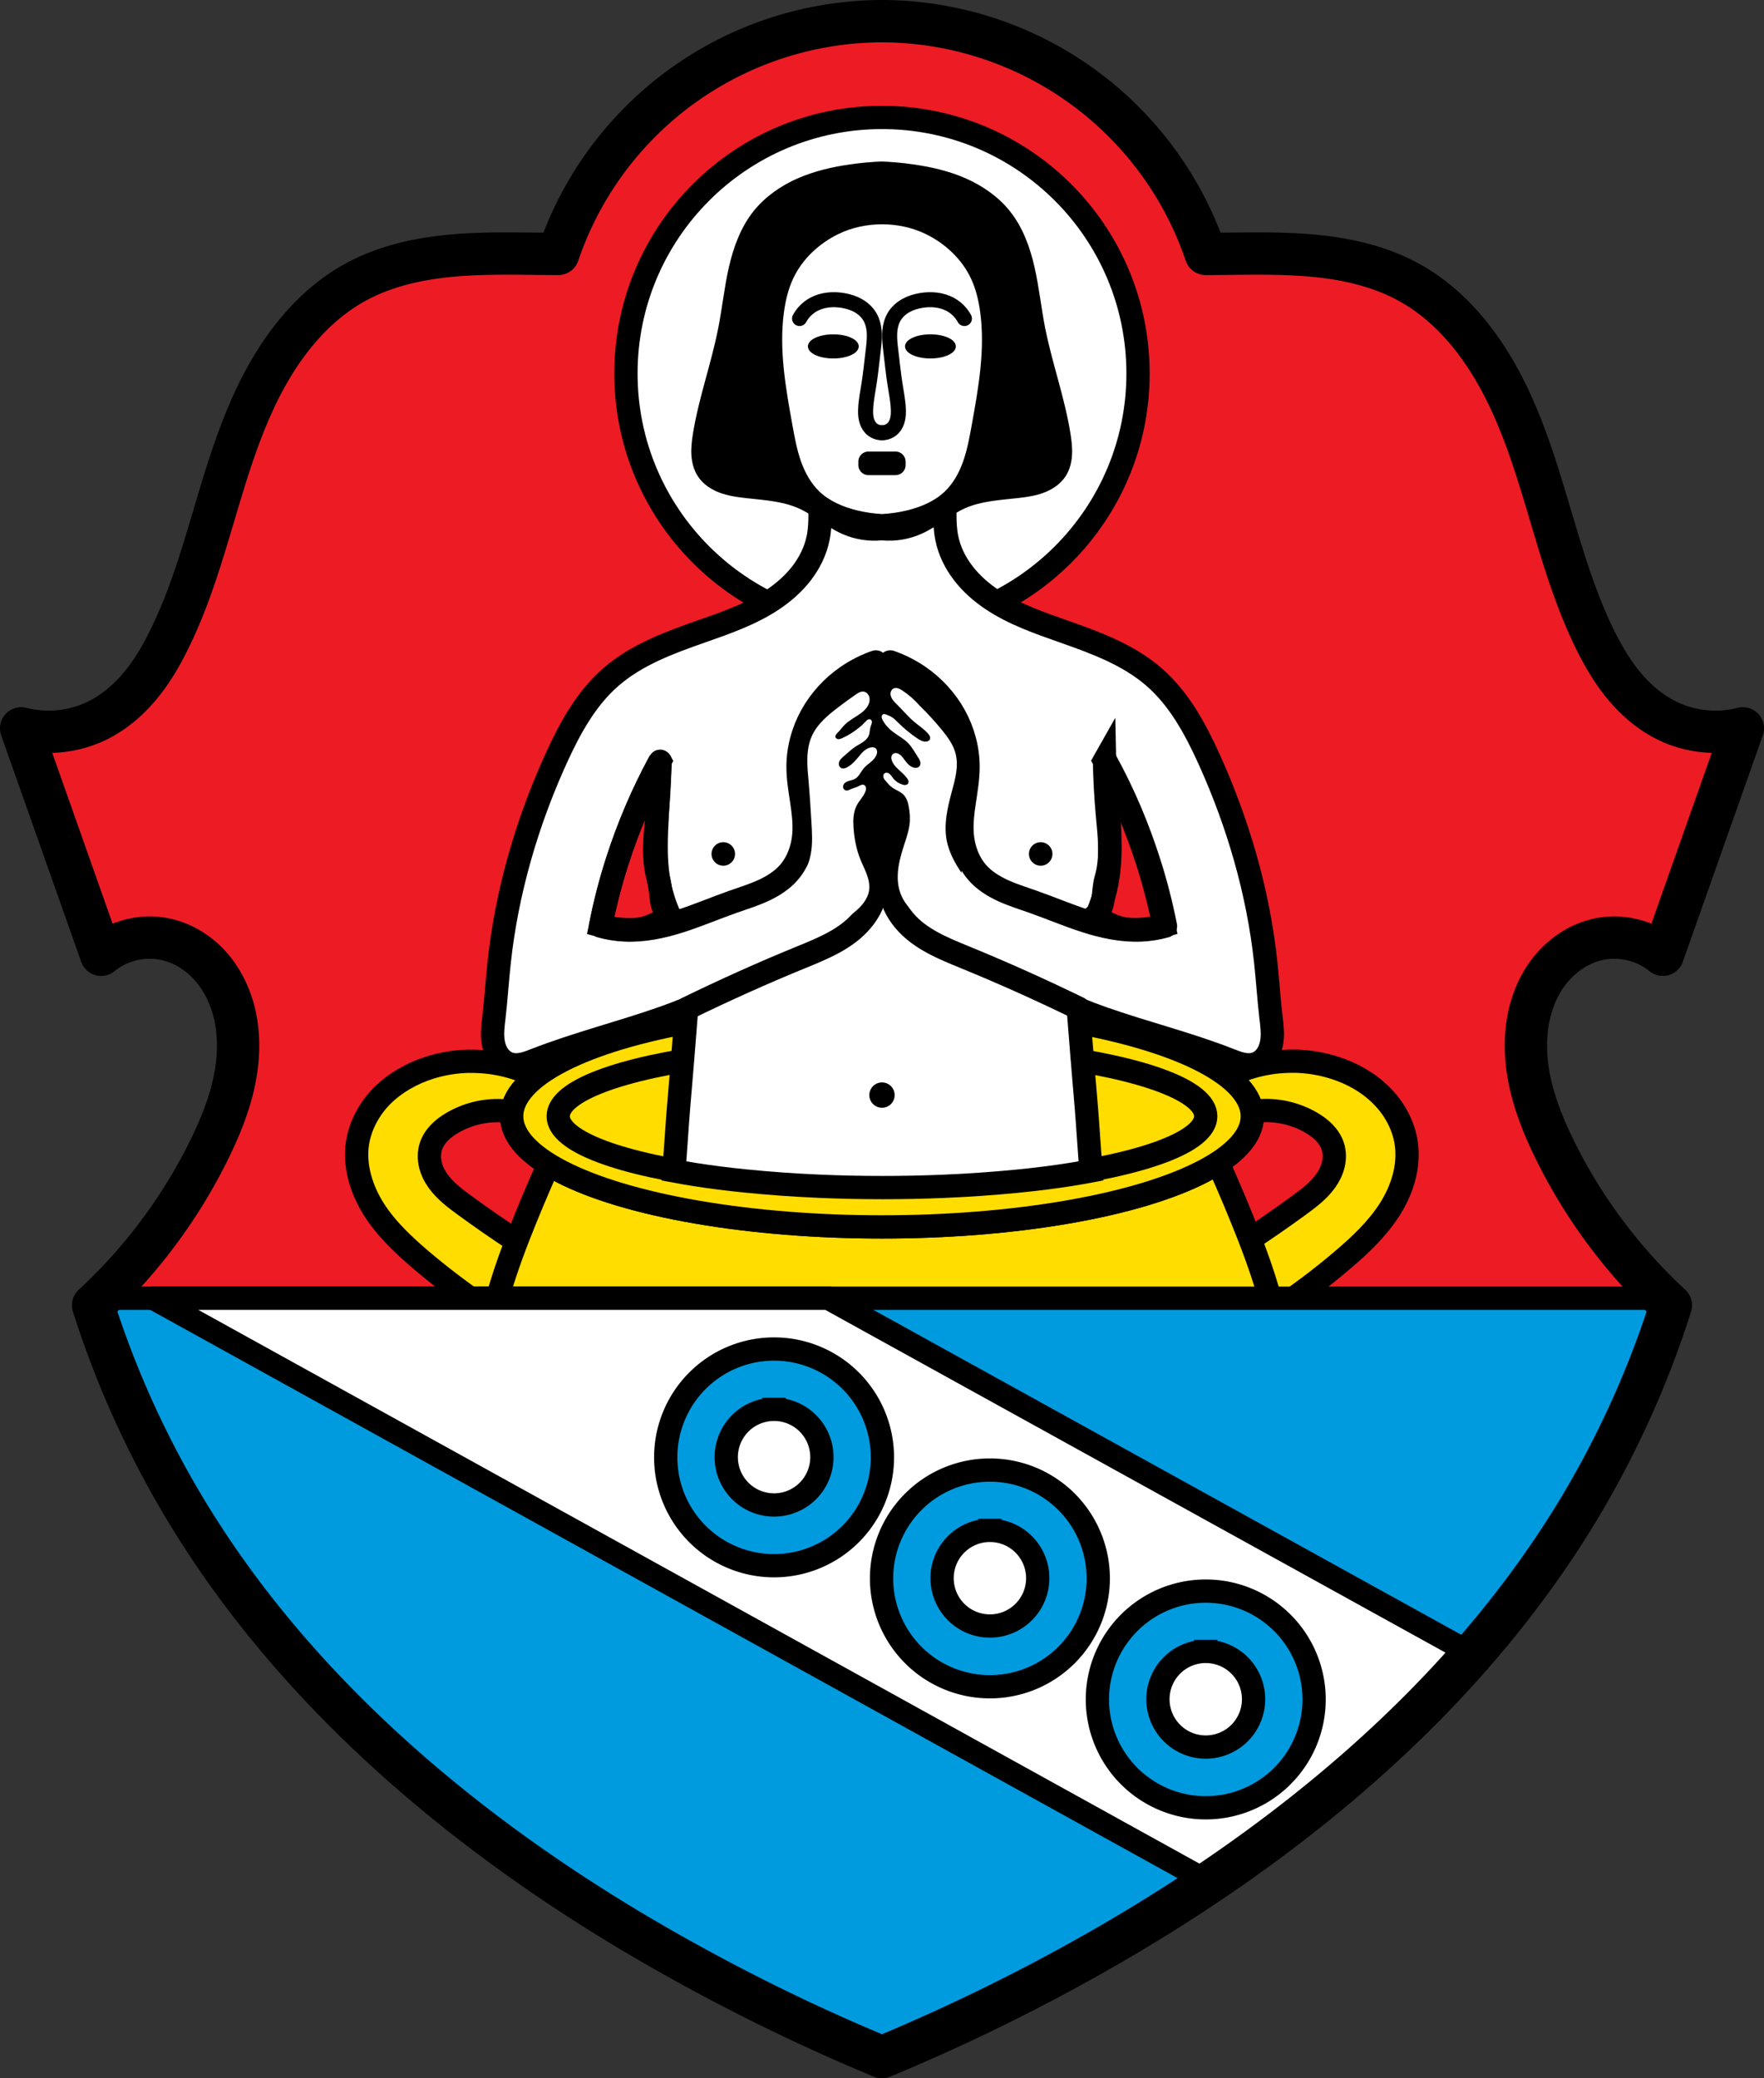 <?xml version="1.0" encoding="UTF-8" standalone="no"?>
<svg
   xmlns:dc="http://purl.org/dc/elements/1.1/"
   xmlns:cc="http://creativecommons.org/ns#"
   xmlns:rdf="http://www.w3.org/1999/02/22-rdf-syntax-ns#"
   xmlns:svg="http://www.w3.org/2000/svg"
   xmlns="http://www.w3.org/2000/svg"
   xmlns:sodipodi="http://sodipodi.sourceforge.net/DTD/sodipodi-0.dtd"
   xmlns:inkscape="http://www.inkscape.org/namespaces/inkscape"
   height="982.139"
   width="833.611"
   version="1.1"
   viewBox="0 0 833.611 982.139"
   id="svg963"
   sodipodi:docname="DEU_Wülfershausen_COA.svg"
   inkscape:version="0.92.5 (2060ec1f9f, 2020-04-08)">
  <rect x="0" y="0" width="833.611" height="982.139" fill="#333333" stroke="none"/>
  <defs
     id="defs967" />
  <sodipodi:namedview
     pagecolor="#ffffff"
     bordercolor="#666666"
     borderopacity="1"
     objecttolerance="10"
     gridtolerance="10"
     guidetolerance="10"
     inkscape:pageopacity="0"
     inkscape:pageshadow="2"
     inkscape:window-width="1920"
     inkscape:window-height="1046"
     id="namedview965"
     showgrid="false"
     inkscape:zoom="0.80742111"
     inkscape:cx="416.80543"
     inkscape:cy="491.06965"
     inkscape:window-x="-11"
     inkscape:window-y="-11"
     inkscape:window-maximized="1"
     inkscape:current-layer="svg963"
     fit-margin-top="0"
     fit-margin-left="0"
     fit-margin-right="0"
     fit-margin-bottom="0" />
  <path
     d="m 416.799,10.231 a 162,162 0 0 0 -153,110 c -14.6,-0.012 -29.2,-0.545 -43.8,0.318 -17.6,1.04 -35.5,4.26 -51,12.5 -22.8,12.1 -38.6,34 -49.2,57.1 -16.6,36.2 -22.2,76.5 -39.7,112 -3.82,7.81 -8.2,15.4 -13.8,22.1 -5.57,6.74 -12.4,12.6 -20.3,16.5 -11,5.4 -24,6.74 -36,3.68 l 37.8,107 c 8.22,-6.79 19.7,-9.59 30.3,-7.36 8.03,1.7 15.3,6.16 20.8,12.1 5.5,5.94 9.24,13.3 11.4,21 3.02,11.1 2.75,22.8 0.406,34 -2.34,11.2 -6.7,21.9 -11.8,32.3 -13.5,27.5 -32.2,52.6 -54.9,73.6 11,34.7 26.3,68.2 45.4,99.4 54,88.2 138,157 229,208 31.8,17.9 64.6,33.9 98.4,47.9 33.7,-14 66.6,-30 98.4,-47.9 91.4,-51.4 175,-120 229,-208 19.1,-31.2 34.4,-64.7 45.4,-99.4 -22.7,-21 -41.4,-46.1 -54.9,-73.6 -5.06,-10.3 -9.42,-21.1 -11.8,-32.3 -2.34,-11.2 -2.62,-23 0.406,-34 2.11,-7.73 5.86,-15.1 11.4,-21 5.5,-5.94 12.8,-10.4 20.8,-12.1 10.5,-2.23 22.1,0.578 30.3,7.36 l 37.8,-107 c -11.9,3.06 -25,1.72 -35.9,-3.68 -7.93,-3.9 -14.7,-9.78 -20.3,-16.5 -5.57,-6.74 -9.95,-14.3 -13.8,-22.1 -17.5,-35.8 -23.1,-76.1 -39.7,-112 -10.6,-23.1 -26.4,-45 -49.2,-57.1 -15.5,-8.24 -33.4,-11.5 -51,-12.5 -14.6,-0.864 -29.2,-0.33 -43.9,-0.318 a 162,162 0 0 0 -153,-110"
     id="path893"
     style="fill:#ed1c24;fill-opacity:1;fill-rule:evenodd"
     inkscape:connector-curvature="0" />
  <path
     style="fill:#ffdd00;fill-opacity:1;fill-rule:evenodd;stroke:#000000;stroke-width:11"
     inkscape:connector-curvature="0"
     id="path895"
     d="m 221.799,501.501 c -6.39,0.119 -12.8,1.14 -18.9,3.1 -8.25,2.65 -16,6.98 -22.2,13.1 -6.13,6.13 -10.5,14.1 -11.8,22.7 -1.56,10.8 1.96,21.9 7.84,31.2 5.88,9.22 14,16.8 22.3,23.9 17,14.4 35.5,27.2 55,38.1 l 15.5,-31.3 c -17.3,-10.1 -34,-21 -50.1,-32.8 -4.58,-3.34 -9.18,-6.83 -12.5,-11.5 -1.64,-2.31 -2.92,-4.9 -3.56,-7.66 -0.64,-2.76 -0.65,-5.69 0.189,-8.4 0.769,-2.48 2.22,-4.71 4.02,-6.59 1.79,-1.88 3.92,-3.41 6.16,-4.72 6.93,-4.07 15,-6.09 23.1,-5.76 8.1,0.33 16,3.02 22.5,7.64 l -6.78,-24.1 c -9.54,-4.75 -20.2,-7.07 -30.9,-6.87 z m 390,0 c -10.7,-0.199 -21.4,2.12 -30.9,6.87 l -6.78,24.1 c 6.58,-4.63 14.5,-7.31 22.5,-7.64 8.03,-0.332 16.2,1.69 23.1,5.76 2.24,1.31 4.37,2.84 6.16,4.72 1.79,1.88 3.25,4.11 4.02,6.59 0.84,2.71 0.837,5.64 0.188,8.4 -0.649,2.76 -1.93,5.35 -3.56,7.66 -3.27,4.63 -7.88,8.12 -12.5,11.5 -16.1,11.8 -32.9,22.7 -50.1,32.8 l 15.5,31.3 c 19.5,-10.9 38,-23.6 55,-38.1 8.34,-7.07 16.4,-14.7 22.3,-23.9 5.88,-9.22 9.4,-20.3 7.84,-31.2 -1.24,-8.58 -5.63,-16.6 -11.8,-22.7 -6.13,-6.13 -13.9,-10.5 -22.2,-13.1 -6.09,-1.95 -12.5,-2.98 -18.9,-3.1 z" />
  <path
     style="fill:#ffdd00;fill-opacity:1;fill-rule:evenodd;stroke:#000000;stroke-width:11"
     inkscape:connector-curvature="0"
     id="path897"
     d="m 262.799,542.501 c -5.14,11.1 -10,22.4 -14.6,33.7 -9.09,22.4 -17.2,45.6 -19.1,69.7 -0.575,7.29 -0.575,14.6 0,21.9 h 377 c 0.575,-7.29 0.575,-14.6 0,-21.9 -1.9,-24.1 -10,-47.3 -19.1,-69.7 -4.6,-11.4 -9.48,-22.6 -14.6,-33.7 -23.6,7.8 -47.8,14.5 -72.5,17.4 -54.3,6.44 -110,6.44 -164,0 -24.7,-2.92 -48.9,-9.63 -72.5,-17.4 z" />
  <ellipse
     style="fill:#ffd700;stroke:#000000;stroke-width:11;stroke-linecap:round"
     cx="416.799"
     cy="527.501"
     rx="175"
     ry="52.3"
     id="ellipse899" />
  <ellipse
     style="fill:#ffdd00;fill-opacity:1;stroke:#000000;stroke-width:11;stroke-linecap:round"
     cx="416.799"
     cy="527.501"
     rx="175"
     ry="52.3"
     id="ellipse901" />
  <ellipse
     style="fill:#ffdd00;fill-opacity:1;stroke:#000000;stroke-width:11;stroke-linecap:round"
     cx="416.799"
     cy="527.501"
     rx="153"
     ry="33.3"
     id="ellipse903" />
  <path
     style="fill:#009bdf;fill-opacity:1;stroke:#000000;stroke-width:11;stroke-linecap:round"
     inkscape:connector-curvature="0"
     id="path909"
     d="m 47.999,613.501 c -1.15,1.11 -2.3,2.21 -3.48,3.3 11,34.7 26.3,68.2 45.4,99.4 54,88.2 138,157 229,208 31.8,17.9 64.6,33.9 98.4,47.9 33.7,-14 66.6,-30 98.4,-47.9 91.4,-51.4 175,-120 229,-208 19.1,-31.2 34.4,-64.7 45.4,-99.4 -1.17,-1.09 -2.32,-2.19 -3.48,-3.3 H 47.639 Z" />
  <path
     d="m 72.399,613.501 499,276 c 46,-30.9 88.4,-66.8 124,-108 l -304,-168 H 71.399 Z"
     id="path913"
     inkscape:connector-curvature="0"
     style="fill:#ffffff;stroke:#000000;stroke-width:11;stroke-linecap:round" />
  <path
     d="m 365.799,637.501 a 51.2,51.2 0 0 0 -51.2,51.2 51.2,51.2 0 0 0 51.2,51.2 51.2,51.2 0 0 0 51.2,-51.2 51.2,51.2 0 0 0 -51.2,-51.2 z m 0,28.5 a 22.6,22.6 0 0 1 22.6,22.6 22.6,22.6 0 0 1 -22.6,22.6 22.6,22.6 0 0 1 -22.6,-22.6 22.6,22.6 0 0 1 22.6,-22.6 z m 102,28.7 a 51.2,51.2 0 0 0 -51.2,51.2 51.2,51.2 0 0 0 51.2,51.2 51.2,51.2 0 0 0 51.2,-51.2 51.2,51.2 0 0 0 -51.2,-51.2 z m 0,28.5 a 22.6,22.6 0 0 1 22.6,22.6 22.6,22.6 0 0 1 -22.6,22.6 22.6,22.6 0 0 1 -22.6,-22.6 22.6,22.6 0 0 1 22.6,-22.6 z m 102,28.7 a 51.2,51.2 0 0 0 -51.2,51.2 51.2,51.2 0 0 0 51.2,51.2 51.2,51.2 0 0 0 51.2,-51.2 51.2,51.2 0 0 0 -51.2,-51.2 z m 0,28.5 a 22.6,22.6 0 0 1 22.6,22.6 22.6,22.6 0 0 1 -22.6,22.6 22.6,22.6 0 0 1 -22.6,-22.6 22.6,22.6 0 0 1 22.6,-22.6 z"
     id="path915"
     inkscape:connector-curvature="0"
     style="fill:#009bdf;fill-opacity:1;stroke:#000000;stroke-width:11;stroke-linecap:round" />
  <circle
     cx="416.799"
     cy="176.501"
     r="121"
     id="circle917"
     style="fill:#ffffff;stroke:#000000;stroke-width:11;stroke-linecap:round" />
  <path
     style="fill:#ffffff;fill-rule:evenodd;stroke:#000000;stroke-width:11"
     inkscape:connector-curvature="0"
     id="path923"
     d="m 385.799,222.501 c 1.1,6.69 1.68,13.5 1.72,20.2 0.025,3.92 -0.13,7.86 -0.928,11.7 -1.25,6.03 -4.08,11.7 -7.86,16.6 -3.78,4.87 -8.48,8.97 -13.6,12.4 -10.3,6.84 -22,10.9 -33.7,15 -15.2,5.32 -30.6,11 -42.7,21.5 -11.9,10.3 -19.6,24.6 -26.1,38.9 -13.7,30.2 -23.1,62.6 -26.7,95.6 -0.947,8.72 -1.49,17.5 -2.5,26.2 -0.483,4.16 -1.07,8.4 -0.254,12.5 0.408,2.06 1.17,4.06 2.4,5.76 1.22,1.7 2.92,3.09 4.9,3.78 2.08,0.73 4.37,0.668 6.52,0.213 2.16,-0.455 4.21,-1.29 6.27,-2.09 19.6,-7.64 40.1,-12.7 60,-19.7 3.77,-1.33 7.52,-2.74 11.2,-4.22 -1.19,15.3 -2.44,30.6 -3.75,45.9 -0.723,8.45 -1.46,20.6 -2.22,30.6 3.31,0.617 6.63,1.2 9.96,1.72 7.75,1.22 15.5,2.18 23.3,2.97 11.8,1.2 23.6,2.03 35.4,2.54 9.95,0.432 19.9,0.641 29.9,0.641 9.6,0 19.2,-0.194 28.8,-0.596 11.6,-0.487 23.2,-1.28 34.8,-2.42 8.74,-0.864 17.5,-1.93 26.1,-3.32 2.93,-0.471 5.85,-0.993 8.77,-1.54 -0.759,-10 -1.5,-22.1 -2.22,-30.6 -1.31,-15.3 -2.56,-30.6 -3.75,-45.9 3.72,1.48 7.47,2.88 11.2,4.22 19.8,7.01 40.4,12 60,19.7 2.05,0.8 4.11,1.63 6.27,2.09 2.16,0.46 4.45,0.517 6.53,-0.213 1.98,-0.694 3.67,-2.08 4.9,-3.78 1.23,-1.7 1.99,-3.7 2.4,-5.76 0.816,-4.11 0.229,-8.35 -0.254,-12.5 -1.01,-8.72 -1.56,-17.5 -2.5,-26.2 -3.58,-33 -13,-65.3 -26.7,-95.6 -6.5,-14.3 -14.2,-28.6 -26.1,-38.9 -12.1,-10.5 -27.6,-16.2 -42.7,-21.5 -11.6,-4.09 -23.4,-8.17 -33.7,-15 -5.13,-3.42 -9.83,-7.52 -13.6,-12.4 -3.78,-4.87 -6.61,-10.5 -7.86,-16.6 -0.798,-3.84 -0.955,-7.78 -0.93,-11.7 0.043,-6.78 0.621,-13.6 1.72,-20.2 l -31.2,15.5 z m -73.9,137 c -0.164,8.47 -0.627,16.9 -1.38,25.4 -0.914,10.2 -2.24,20.6 0.611,30.4 1.99,6.87 0.03,13.1 5.46,17.8 -8.32,4.48 -11.9,6.65 -21.3,6.2 -3.9,-0.183 -7.77,-0.802 -11.5,-1.84 2.03,-10.3 4.65,-20.5 7.84,-30.4 5.25,-16.4 12.1,-32.4 20.3,-47.5 z m 210,0 c 8.24,15.2 15,31.1 20.3,47.5 3.19,9.98 5.81,20.2 7.84,30.4 -3.76,1.04 -7.63,1.66 -11.5,1.84 -9.43,0.443 -13,-1.73 -21.3,-6.2 5.43,-4.65 3.47,-10.9 5.46,-17.8 2.85,-9.81 1.53,-20.3 0.613,-30.4 -0.758,-8.44 -1.22,-16.9 -1.38,-25.4 z" />
  <path
     style="fill-rule:evenodd;stroke:#000000;stroke-width:2"
     inkscape:connector-curvature="0"
     id="path925"
     d="m 416.799,77.301 c -4.9,0.207 -9.79,0.65 -14.6,1.33 -8.49,1.19 -16.9,3.12 -24.8,6.56 -7.85,3.45 -15.1,8.47 -20.5,15.2 -5.99,7.51 -9.34,16.8 -11.5,26.2 -2.12,9.37 -3.11,19 -4.95,28.4 -3.29,16.9 -9.27,33.2 -12,50.1 -0.529,3.31 -0.934,6.67 -0.717,10 0.218,3.35 1.09,6.71 2.93,9.51 2.26,3.43 5.86,5.82 9.71,7.27 3.84,1.45 7.95,2.04 12,2.5 8.57,0.956 17.4,1.41 25.3,4.88 7.23,3.18 13.2,8.71 20.4,12 5.8,2.64 12.3,3.72 18.6,3.1 6.34,0.613 12.8,-0.469 18.6,-3.1 7.19,-3.27 13.2,-8.8 20.4,-12 7.89,-3.47 16.7,-3.92 25.3,-4.88 4.08,-0.455 8.19,-1.05 12,-2.5 3.84,-1.45 7.44,-3.84 9.7,-7.27 1.85,-2.8 2.72,-6.16 2.93,-9.51 0.21,-3.35 -0.186,-6.7 -0.715,-10 -2.71,-17 -8.69,-33.3 -12,-50.1 -1.84,-9.43 -2.83,-19 -4.95,-28.4 -2.12,-9.37 -5.48,-18.7 -11.5,-26.2 -5.35,-6.71 -12.6,-11.7 -20.5,-15.2 -7.85,-3.45 -16.3,-5.38 -24.8,-6.56 -4.86,-0.68 -9.74,-1.12 -14.6,-1.33 z" />
  <path
     style="fill:#ffffff;fill-rule:evenodd;stroke:#000000;stroke-width:3"
     inkscape:connector-curvature="0"
     id="path927"
     d="m 416.799,104.501 c -7.25,0 -14.6,1.52 -21.2,4.72 -9.54,4.63 -17.7,12.3 -22.1,21.7 -2.43,5.16 -3.76,10.8 -4.52,16.4 -2.42,18 0.823,36.2 4.06,54.1 1.04,5.75 2.09,11.5 4.03,17 1.94,5.52 4.82,10.8 9.07,14.9 5.03,4.81 11.7,7.66 18.5,9.32 4,0.971 8.09,1.57 12.2,1.78 4.11,-0.208 8.2,-0.804 12.2,-1.78 6.82,-1.66 13.5,-4.51 18.5,-9.32 4.26,-4.08 7.14,-9.38 9.07,-14.9 1.94,-5.52 2.99,-11.3 4.03,-17 3.24,-17.9 6.49,-36.1 4.06,-54.1 -0.759,-5.64 -2.09,-11.3 -4.52,-16.4 -4.46,-9.48 -12.6,-17.1 -22.1,-21.7 -6.6,-3.2 -14,-4.72 -21.2,-4.72 z" />
  <path
     d="m 393.799,158.501 a 11.5,5.2 0 0 0 -11.5,5.2 11.5,5.2 0 0 0 11.5,5.2 11.5,5.2 0 0 0 11.5,-5.2 11.5,5.2 0 0 0 -11.5,-5.2 z m 45.9,0 a 11.5,5.2 0 0 0 -11.5,5.2 11.5,5.2 0 0 0 11.5,5.2 11.5,5.2 0 0 0 11.5,-5.2 11.5,5.2 0 0 0 -11.5,-5.2 z m -29.3,55.4 c -2.36,0 -4.26,1.9 -4.26,4.27 v 1.6 c 0,2.36 1.9,4.26 4.26,4.26 h 12.8 c 2.36,0 4.26,-1.9 4.26,-4.26 v -1.6 c 0,-2.36 -1.9,-4.27 -4.26,-4.27 z"
     id="path931"
     inkscape:connector-curvature="0"
     style="stroke:#000000;stroke-linecap:round" />
  <path
     style="fill:none;stroke:#000000;stroke-width:7.1;stroke-linecap:round"
     inkscape:connector-curvature="0"
     id="path933"
     d="m 416.799,204.501 c -1.99,0.035 -3.98,-0.81 -5.33,-2.27 -1.06,-1.14 -1.72,-2.62 -2.07,-4.14 -0.35,-1.52 -0.388,-3.1 -0.329,-4.66 0.153,-4.03 0.972,-8.01 1.6,-12 0.78,-4.95 1.27,-9.95 1.87,-14.9 0.348,-2.89 0.735,-5.8 0.636,-8.71 -0.1,-2.91 -0.714,-5.86 -2.24,-8.35 -1.31,-2.14 -3.25,-3.85 -5.44,-5.08 -2.19,-1.23 -4.62,-1.97 -7.09,-2.39 -4.68,-0.799 -9.69,-0.408 -13.9,1.87 -2.8,1.52 -5.14,3.87 -6.66,6.66" />
  <path
     style="fill:none;stroke:#000000;stroke-width:7.1;stroke-linecap:round"
     inkscape:connector-curvature="0"
     id="path935"
     d="m 416.799,204.501 c 1.99,0.035 3.98,-0.81 5.33,-2.27 1.06,-1.14 1.72,-2.62 2.07,-4.14 0.35,-1.52 0.388,-3.1 0.329,-4.66 -0.153,-4.03 -0.972,-8.01 -1.6,-12 -0.78,-4.95 -1.27,-9.95 -1.87,-14.9 -0.348,-2.89 -0.735,-5.8 -0.636,-8.71 0.1,-2.91 0.714,-5.86 2.24,-8.35 1.31,-2.14 3.25,-3.85 5.44,-5.08 2.19,-1.23 4.62,-1.97 7.09,-2.39 4.68,-0.799 9.69,-0.408 13.9,1.87 2.8,1.52 5.14,3.87 6.66,6.66" />
  <path
     style="fill:none;stroke:#000000;stroke-width:11;stroke-linecap:round"
     d="m 324.799,476.501 c 17.6,-8.56 35.4,-16.6 53.5,-24 10.6,-4.34 21.7,-8.79 29,-17.5 3.74,-4.43 6.36,-9.91 6.92,-15.7 0.517,-5.33 -0.7,-10.7 -2.2,-15.8 -1.5,-5.1 -3.28,-10.2 -3.95,-15.5 -0.62,-4.93 -0.253,-9.97 1.07,-14.8"
     id="path937"
     inkscape:connector-curvature="0" />
  <path
     style="fill:none;stroke:#000000;stroke-width:11;stroke-linecap:round"
     d="m 509.799,476.501 c -17.6,-8.56 -35.4,-16.6 -53.5,-24 -10.6,-4.34 -21.7,-8.79 -29,-17.5 -3.74,-4.43 -6.36,-9.91 -6.92,-15.7 -0.517,-5.33 0.7,-10.7 2.2,-15.8 1.5,-5.1 3.28,-10.2 3.95,-15.5 0.62,-4.93 0.253,-9.97 -1.07,-14.8"
     id="path939"
     inkscape:connector-curvature="0" />
  <path
     d="m 408.799,373.501 c 1.53,-5.93 2.77,-11.9 3.69,-18 2.15,-14.1 2.62,-28.5 1.39,-42.7 -4.73,1.66 -9.24,3.94 -13.4,6.77 -6.99,4.78 -12.9,11.2 -17,18.6 -4.1,7.41 -6.37,15.9 -6.35,24.3 0.023,10.7 3.59,21.2 2.77,31.8 -0.505,6.53 -2.77,13 -7.07,18 -3.29,3.78 -7.64,6.51 -12.2,8.6 -4.56,2.09 -9.36,3.58 -14.1,5.24 -8.38,2.95 -16.6,6.46 -25,9.16 -8.46,2.71 -17.3,4.61 -26.2,4.21 -3.9,-0.176 -7.77,-0.796 -11.5,-1.84 2.03,-10.3 4.65,-20.5 7.84,-30.4 5.25,-16.4 12,-32.4 20.3,-47.5 -0.472,8.45 -0.933,16.9 -1.38,25.4 -0.541,10.2 -1.06,20.4 0.612,30.4 1.02,6.13 2.87,12.1 5.46,17.8"
     id="path941"
     inkscape:connector-curvature="0"
     style="fill:none;stroke:#000000;stroke-width:11;stroke-linecap:round;stroke-linejoin:round" />
  <circle
     style="fill:none;stroke:#000000;stroke-width:6;stroke-linecap:round"
     id="circle945"
     r="3"
     cy="517.501"
     cx="416.799" />
  <path
     style="fill:none;stroke:#000000;stroke-width:11;stroke-linecap:round;stroke-linejoin:round"
     inkscape:connector-curvature="0"
     id="path947"
     d="m 425.799,373.501 c -1.53,-5.93 -2.77,-11.9 -3.69,-18 -2.15,-14.1 -2.62,-28.5 -1.39,-42.7 4.73,1.66 9.24,3.94 13.4,6.77 6.99,4.78 12.9,11.2 17,18.6 4.1,7.41 6.37,15.9 6.35,24.3 -0.023,10.7 -3.59,21.2 -2.77,31.8 0.505,6.53 2.77,13 7.07,18 3.29,3.78 7.64,6.51 12.2,8.6 4.56,2.09 9.36,3.58 14.1,5.24 8.38,2.95 16.6,6.46 25,9.16 8.46,2.71 17.3,4.61 26.2,4.21 3.9,-0.176 7.77,-0.796 11.5,-1.84 -2.03,-10.3 -4.65,-20.5 -7.84,-30.4 -5.25,-16.4 -12,-32.4 -20.3,-47.5 0.472,8.45 0.933,16.9 1.38,25.4 0.541,10.2 1.06,20.4 -0.612,30.4 -1.02,6.13 -2.87,12.1 -5.46,17.8" />
  <path
     style="stroke:#000000;stroke-linecap:round"
     inkscape:connector-curvature="0"
     id="path951"
     d="m 341.799,398.501 a 5.05,5.05 0 0 0 -5.05,5.05 5.05,5.05 0 0 0 5.05,5.05 5.05,5.05 0 0 0 5.05,-5.05 5.05,5.05 0 0 0 -5.05,-5.05 z m 150,0 a 5.05,5.05 0 0 0 -5.05,5.05 5.05,5.05 0 0 0 5.05,5.05 5.05,5.05 0 0 0 5.05,-5.05 5.05,5.05 0 0 0 -5.05,-5.05 z" />
  <path
     style="stroke:#000000;stroke-width:1px"
     inkscape:connector-curvature="0"
     id="path953"
     d="m 413.799,351.501 c -0.905,3.7 -1.75,7.41 -2.53,11.1 -0.951,4.53 -1.81,9.09 -2.53,13.7 -0.739,4.7 -1.32,9.59 0,14.2 0.518,1.8 1.32,3.5 2.03,5.24 0.714,1.73 1.35,3.52 1.51,5.39 0.151,1.75 -0.116,3.53 0.229,5.25 0.172,0.86 0.505,1.7 1.07,2.37 0.563,0.672 1.37,1.16 2.25,1.23 0.829,0.066 1.66,-0.246 2.33,-0.73 0.677,-0.484 1.22,-1.13 1.71,-1.8 2.8,-3.8 4.24,-8.47 4.81,-13.2 0.295,-2.43 0.368,-4.89 0.506,-7.34 0.261,-4.64 0.75,-9.34 -0.097,-13.9 -0.855,-4.62 -3.04,-8.88 -5.47,-12.9 -1.79,-2.96 -3.73,-5.83 -5.82,-8.6 z" />
  <path
     style="stroke:#000000;stroke-width:1px"
     inkscape:connector-curvature="0"
     id="path955"
     d="m 398.799,321.501 c -3.99,2.63 -7.68,5.77 -10.7,9.48 -4.11,5.05 -6.9,11.1 -8.68,17.4 -1.87,6.61 -2.65,13.5 -2.22,20.4 0.401,6.43 1.85,12.8 2.42,19.2 0.41,4.58 0.379,9.23 1.41,13.7 1.28,5.55 4.23,10.7 8.47,14.5 6.18,5.52 14.6,7.81 22.8,8.88 6.88,0.894 13.8,1.05 20.8,0.807 3.14,-0.111 6.31,-0.307 9.34,-1.14 3.03,-0.829 5.95,-2.34 8.01,-4.71 1.79,-2.06 2.84,-4.69 3.34,-7.37 0.5,-2.68 0.472,-5.44 0.291,-8.16 -0.444,-6.67 -1.8,-13.3 -1.21,-20 0.564,-6.42 2.91,-12.6 3.63,-19 0.589,-5.22 0.075,-10.6 -1.61,-15.5 -2.13,-6.27 -6.04,-11.8 -9.89,-17.1 -3.06,-4.29 -6.24,-8.69 -10.7,-11.5 -3.69,-2.33 -8.02,-3.41 -12.3,-4.24 -3.39,-0.657 -6.86,-1.18 -10.3,-0.807 -4.66,0.511 -9,2.66 -12.9,5.25 z" />
  <path
     d="m 409.799,327.701 c 0.59,0.555 0.957,1.32 1.09,2.12 0.131,0.799 0.035,1.63 -0.207,2.4 -0.334,1.07 -0.94,2.03 -1.68,2.87 -0.738,0.838 -1.61,1.55 -2.51,2.2 -2.38,1.71 -5.07,3.03 -7.17,5.07 -1.27,1.23 -2.29,2.7 -3.53,3.97 -0.271,0.277 -0.554,0.548 -0.759,0.877 -0.102,0.165 -0.184,0.343 -0.229,0.532 -0.044,0.189 -0.051,0.388 -0.005,0.576 0.071,0.291 0.266,0.545 0.514,0.712 0.248,0.167 0.547,0.252 0.846,0.269 0.598,0.034 1.18,-0.191 1.73,-0.43 2.95,-1.28 5.66,-3.05 8.16,-5.07 1.01,-0.82 1.99,-1.68 2.87,-2.65 0.338,-0.372 0.67,-0.764 1.1,-1.02 0.217,-0.127 0.458,-0.217 0.708,-0.239 0.25,-0.022 0.51,0.025 0.725,0.155 0.249,0.151 0.427,0.405 0.515,0.682 0.088,0.278 0.092,0.577 0.047,0.864 -0.091,0.575 -0.373,1.1 -0.562,1.65 -0.474,1.39 -0.349,2.93 -0.882,4.3 -0.483,1.24 -1.47,2.22 -2.55,2.99 -1.08,0.77 -2.28,1.37 -3.4,2.08 -2.07,1.32 -3.87,3.03 -5.73,4.63 -0.462,0.395 -0.93,0.785 -1.34,1.23 -0.412,0.446 -0.77,0.953 -0.973,1.53 -0.192,0.541 -0.239,1.14 -0.075,1.69 0.163,0.55 0.548,1.04 1.07,1.29 0.418,0.194 0.9,0.221 1.35,0.141 0.454,-0.08 0.883,-0.262 1.29,-0.472 2.17,-1.11 3.85,-2.97 5.4,-4.85 0.841,-1.02 1.67,-2.06 2.67,-2.92 0.999,-0.863 2.2,-1.55 3.51,-1.71 0.346,-0.043 0.699,-0.049 1.04,0.016 0.341,0.065 0.675,0.202 0.943,0.425 0.382,0.318 0.612,0.794 0.688,1.29 0.076,0.491 0.006,0.996 -0.136,1.47 -0.442,1.48 -1.55,2.66 -2.72,3.66 -1.17,1 -2.46,1.89 -3.45,3.07 -0.723,0.855 -1.27,1.84 -1.91,2.76 -0.639,0.92 -1.39,1.8 -2.39,2.31 -1.06,0.552 -2.31,0.642 -3.42,1.1 -0.463,0.192 -0.902,0.452 -1.26,0.804 -0.357,0.352 -0.628,0.8 -0.725,1.29 -0.095,0.482 -0.015,1 0.245,1.42 0.26,0.417 0.702,0.721 1.19,0.788 0.345,0.048 0.697,-0.021 1.03,-0.136 0.329,-0.114 0.64,-0.274 0.958,-0.416 1.22,-0.545 2.55,-0.829 3.75,-1.43 0.42,-0.213 0.823,-0.465 1.27,-0.624 0.222,-0.08 0.453,-0.135 0.688,-0.148 0.235,-0.012 0.474,0.02 0.692,0.11 0.279,0.116 0.516,0.326 0.681,0.58 0.165,0.254 0.261,0.549 0.296,0.85 0.071,0.601 -0.093,1.21 -0.315,1.77 -0.941,2.39 -2.89,4.23 -4.08,6.51 -1.61,3.07 -1.73,6.7 -1.52,10.2 0.322,5.31 1.34,10.6 3.34,15.5 0.958,2.36 2.14,4.63 3,7.03 0.86,2.4 1.4,4.98 1.01,7.49 -0.323,2.09 -1.27,4.04 -2.53,5.74 -1.25,1.7 -2.81,3.16 -4.43,4.51 -2.65,2.2 -5.52,4.14 -8.55,5.77 l -18.2,-15.4 c 1.22,-2.96 2.38,-5.93 3.49,-8.93 1.08,-2.92 2.1,-5.87 2.68,-8.92 0.961,-5.14 0.602,-10.4 0.271,-15.7 -0.385,-6.08 -0.728,-12.2 -1.26,-18.2 -0.325,-3.68 -0.72,-7.37 -0.646,-11.1 0.075,-3.7 0.636,-7.43 2.15,-10.8 2.64,-5.88 7.87,-10.1 13,-14 2.57,-1.95 5.17,-3.86 7.84,-5.67 0.528,-0.359 1.06,-0.715 1.65,-0.974 0.583,-0.259 1.22,-0.418 1.86,-0.361 0.672,0.06 1.31,0.365 1.81,0.827 z"
     id="path959"
     inkscape:connector-curvature="0"
     style="fill:#ffffff" />
  <path
     d="m 434.799,333.701 c -2.43,-2.84 -5.26,-5.33 -8.38,-7.39 -0.644,-0.425 -1.31,-0.836 -2.05,-1.05 -0.371,-0.107 -0.758,-0.163 -1.14,-0.142 -0.385,0.021 -0.768,0.12 -1.1,0.309 -0.598,0.336 -1.02,0.946 -1.19,1.61 -0.174,0.664 -0.116,1.37 0.09,2.03 0.243,0.773 0.684,1.47 1.2,2.1 0.512,0.627 1.1,1.19 1.67,1.76 2.83,2.83 5.4,5.94 8.49,8.49 2.13,1.76 4.52,3.27 6.29,5.4 0.296,0.359 0.577,0.74 0.743,1.17 0.166,0.435 0.208,0.933 0.029,1.36 -0.141,0.336 -0.409,0.61 -0.725,0.792 -0.316,0.182 -0.677,0.276 -1.04,0.311 -0.732,0.071 -1.47,-0.09 -2.15,-0.366 -0.681,-0.276 -1.31,-0.666 -1.93,-1.07 -3.4,-2.22 -6.49,-4.87 -9.37,-7.72 -0.987,-0.977 -1.97,-2 -3.2,-2.65 -0.567,-0.301 -1.17,-0.518 -1.76,-0.772 -0.337,-0.145 -0.673,-0.305 -1.03,-0.377 -0.18,-0.036 -0.366,-0.049 -0.548,-0.027 -0.182,0.022 -0.361,0.082 -0.514,0.183 -0.194,0.128 -0.341,0.321 -0.429,0.536 -0.088,0.215 -0.119,0.451 -0.107,0.683 0.024,0.464 0.216,0.902 0.426,1.32 1.13,2.23 2.87,4.1 4.85,5.62 2.36,1.81 5.08,3.17 7.17,5.29 1.84,1.86 3.08,4.21 4.52,6.4 0.492,0.749 1.02,1.5 1.24,2.37 0.114,0.433 0.148,0.892 0.06,1.33 -0.089,0.439 -0.306,0.858 -0.643,1.15 -0.292,0.256 -0.664,0.413 -1.05,0.477 -0.383,0.064 -0.777,0.04 -1.16,-0.036 -0.908,-0.181 -1.74,-0.651 -2.45,-1.25 -0.708,-0.596 -1.3,-1.32 -1.85,-2.06 -0.796,-1.07 -1.54,-2.22 -2.65,-2.98 -0.456,-0.311 -0.973,-0.548 -1.52,-0.613 -0.547,-0.065 -1.13,0.055 -1.57,0.393 -0.244,0.189 -0.437,0.442 -0.569,0.721 -0.132,0.279 -0.204,0.586 -0.225,0.894 -0.042,0.617 0.118,1.23 0.353,1.8 0.485,1.18 1.28,2.21 2.17,3.12 0.887,0.916 1.87,1.74 2.79,2.61 0.757,0.717 1.48,1.48 2.1,2.32 0.259,0.354 0.503,0.728 0.631,1.15 0.064,0.21 0.098,0.43 0.089,0.649 -0.01,0.219 -0.064,0.437 -0.168,0.63 -0.127,0.233 -0.325,0.423 -0.555,0.556 -0.23,0.133 -0.49,0.207 -0.753,0.236 -0.527,0.056 -1.06,-0.072 -1.56,-0.24 -1.63,-0.542 -3.12,-1.52 -4.19,-2.87 -0.343,-0.432 -0.64,-0.899 -0.982,-1.33 -0.342,-0.431 -0.737,-0.836 -1.22,-1.1 -0.29,-0.155 -0.613,-0.256 -0.942,-0.266 -0.329,-0.01 -0.664,0.076 -0.933,0.266 -0.313,0.221 -0.521,0.575 -0.6,0.95 -0.079,0.375 -0.036,0.77 0.086,1.13 0.243,0.727 0.776,1.31 1.29,1.89 0.832,0.933 1.65,1.89 2.65,2.65 0.853,0.644 1.82,1.12 2.76,1.62 0.943,0.504 1.88,1.05 2.64,1.79 0.801,0.785 1.38,1.77 1.79,2.82 0.411,1.04 0.658,2.14 0.853,3.25 0.462,2.62 0.641,5.3 0.331,7.94 -0.335,2.86 -1.23,5.62 -2.12,8.36 -1.24,3.83 -2.48,7.68 -3.1,11.7 -0.617,3.98 -0.595,8.12 0.647,11.9 1.79,5.52 6.02,10 11,13 5.22,3.19 11.3,4.91 17.4,4.91 l 8.76,-0.011 2.17,-9.01 c -0.752,-2.12 -1.66,-4.19 -2.72,-6.18 -2.51,-4.7 -5.82,-8.92 -8.67,-13.4 -2.56,-4.06 -4.76,-8.42 -5.74,-13.1 -1.65,-7.96 0.333,-16.2 2.44,-24 0.769,-2.87 1.56,-5.74 1.97,-8.68 0.413,-2.94 0.441,-5.97 -0.302,-8.84 -1.07,-4.13 -3.65,-7.7 -6.34,-11 -3.25,-4.01 -6.74,-7.82 -10.4,-11.4 z"
     id="path961"
     inkscape:connector-curvature="0"
     style="fill:#ffffff" />
  <path
     style="fill:none;stroke:#000000;stroke-width:20;stroke-linecap:round;stroke-linejoin:round;stroke-opacity:1"
     inkscape:connector-curvature="0"
     id="path911"
     d="m 416.799,10.001 a 162,162 0 0 0 -153,110 c -14.6,-0.012 -29.2,-0.545 -43.8,0.318 -17.6,1.04 -35.5,4.26 -51,12.5 -22.8,12.1 -38.6,34 -49.2,57.1 -16.6,36.2 -22.2,76.5 -39.7,112 -3.82,7.81 -8.2,15.4 -13.8,22.1 -5.57,6.74 -12.4,12.6 -20.3,16.5 -11,5.4 -24,6.74 -36,3.68 l 37.8,107 c 8.22,-6.79 19.7,-9.59 30.3,-7.36 8.03,1.7 15.3,6.16 20.8,12.1 5.5,5.94 9.24,13.3 11.4,21 3.02,11.1 2.75,22.8 0.406,34 -2.34,11.2 -6.7,21.9 -11.8,32.3 -13.5,27.5 -32.2,52.6 -54.9,73.6 11,34.7 26.3,68.2 45.4,99.4 54,88.2 138,157 229,208 31.8,17.9 64.6,33.9 98.4,47.9 33.7,-14 66.6,-30 98.4,-47.9 91.4,-51.4 175,-120 229,-208 19.1,-31.2 34.4,-64.7 45.4,-99.4 -22.7,-21 -41.4,-46.1 -54.9,-73.6 -5.06,-10.3 -9.42,-21.1 -11.8,-32.3 -2.34,-11.2 -2.62,-23 0.406,-34 2.11,-7.73 5.86,-15.1 11.4,-21 5.5,-5.94 12.8,-10.4 20.8,-12.1 10.5,-2.23 22.1,0.578 30.3,7.36 l 37.8,-107 c -11.9,3.06 -25,1.72 -35.9,-3.68 -7.93,-3.9 -14.7,-9.78 -20.3,-16.5 -5.57,-6.74 -9.95,-14.3 -13.8,-22.1 -17.5,-35.8 -23.1,-76.1 -39.7,-112 -10.6,-23.1 -26.4,-45 -49.2,-57.1 -15.5,-8.24 -33.4,-11.5 -51,-12.5 -14.6,-0.864 -29.2,-0.33 -43.9,-0.318 a 162,162 0 0 0 -153,-110" />
</svg>
